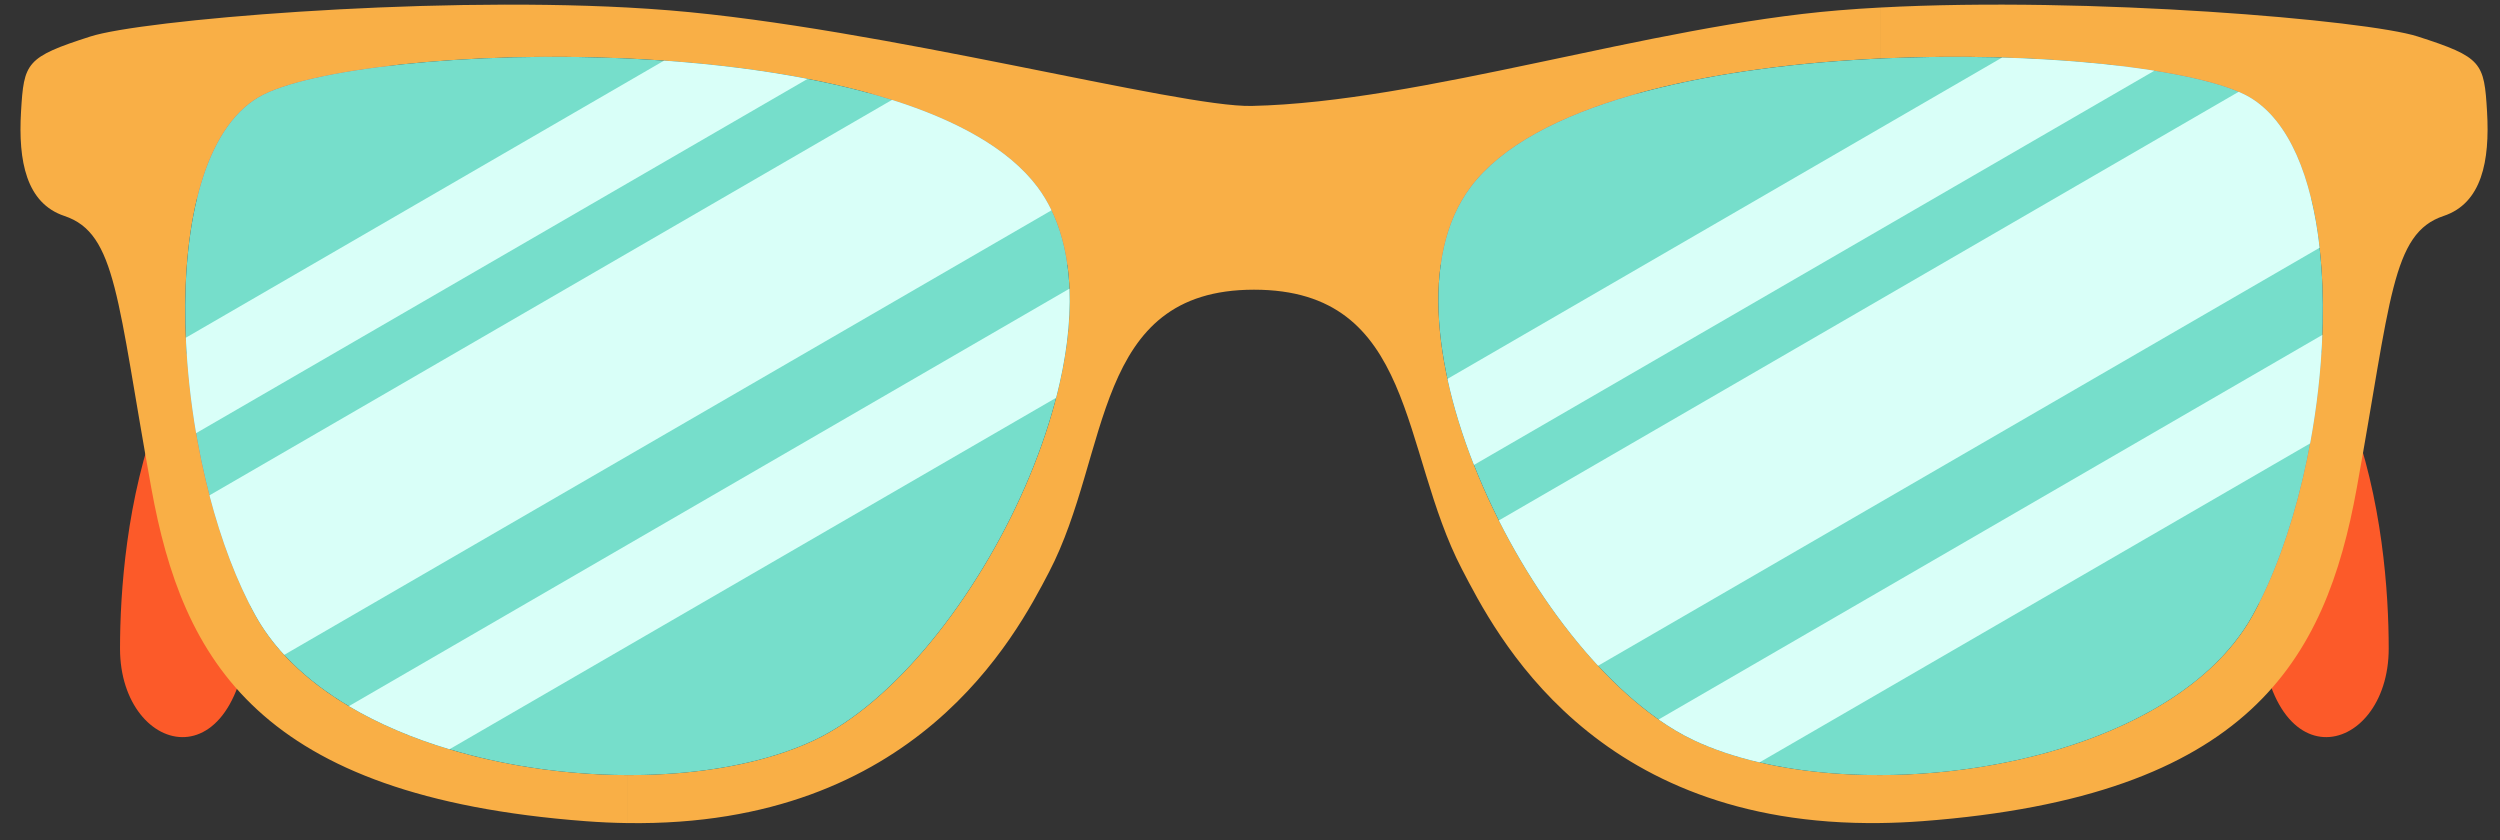 <svg xmlns="http://www.w3.org/2000/svg" width="122" height="41" viewBox="0 0 122 41">
  <rect x="0" y="0" width="122" height="41" fill="#333333" stroke="none"/>
  <g fill="none" fill-rule="evenodd" transform="translate(1)">
    <path fill="#FC5A29" d="M3.432,2.895 C23.241,2.471 92.987,8.222 103.683,10.663 C114.379,13.104 115.569,26.279 115.569,31.65 C115.569,37.023 109.23,38.53 109.23,29.439 C109.23,20.346 108.439,15.421 102.099,14.862 C95.76,14.303 10.166,9.636 4.224,9.474 C-1.718,9.311 -0.529,2.649 3.432,2.895 Z"/>
    <path fill="#FC5A29" d="M116.995,2.895 C97.185,2.471 27.441,8.222 16.743,10.663 C6.047,13.104 4.857,26.278 4.857,31.65 C4.857,37.023 11.197,38.53 11.197,29.439 C11.197,20.346 11.989,15.421 18.328,14.862 C24.666,14.303 110.259,9.636 116.203,9.474 C122.144,9.311 120.957,2.649 116.995,2.895 Z"/>
    <path fill="#F9AF46" d="M90.775,40.164 C91.433,40.155 92.111,40.126 92.812,40.073 C108.777,38.867 112.486,32.223 114.009,23.823 C115.681,14.6 115.704,11.387 118.248,10.539 C120.114,9.917 120.509,7.855 120.368,5.452 C120.226,3.05 120.135,2.792 116.976,1.778 C114.503,0.984 100.956,-0.18 90.774,0.367 L90.774,2.855 C98.769,2.486 106.497,3.397 108.78,4.746 C114.02,7.838 113.005,22.689 108.922,30.04 C106.048,35.212 98.006,37.801 90.775,37.823 L90.775,40.164 L90.775,40.164 Z M60.083,5.17 C56.553,5.248 41.984,1.353 31.681,0.506 C31.014,0.451 30.324,0.406 29.621,0.367 L29.621,2.855 C37.933,3.24 46.541,5.012 49.627,9.126 C54.714,15.91 46.518,32.443 38.746,36.117 C36.314,37.266 33.058,37.835 29.621,37.824 L29.621,40.166 C43.707,40.369 48.571,31.026 50.191,27.921 C53.214,22.126 52.285,14.137 60.197,14.137 C68.109,14.137 67.321,21.985 70.344,27.779 C71.963,30.883 76.699,40.355 90.775,40.164 L90.775,37.823 C87.335,37.834 84.079,37.265 81.649,36.116 C73.877,32.442 65.681,15.909 70.768,9.125 C73.854,5.011 82.459,3.239 90.775,2.854 L90.775,0.366 C90.07,0.404 89.382,0.449 88.714,0.505 C79.493,1.265 68.392,4.987 60.083,5.17 Z M29.621,0.367 C19.437,-0.179 5.89,0.985 3.418,1.779 C0.258,2.793 0.168,3.05 0.026,5.453 C-0.116,7.856 0.279,9.918 2.145,10.54 C4.689,11.388 4.712,14.601 6.385,23.824 C7.908,32.224 11.616,38.868 27.581,40.074 C28.281,40.127 28.96,40.157 29.62,40.166 L29.62,37.824 C22.387,37.802 14.345,35.213 11.472,30.041 C7.388,22.69 6.374,7.839 11.613,4.747 C13.897,3.399 21.623,2.487 29.621,2.856 L29.621,0.367 Z"/>
    <path fill="#76DECB" d="M11.613,4.746 C16.272,1.997 43.572,1.055 49.627,9.126 C54.714,15.91 46.518,32.443 38.746,36.117 C31.203,39.682 15.712,37.672 11.473,30.041 C7.388,22.689 6.375,7.838 11.613,4.746 L11.613,4.746 Z M108.781,4.746 C104.124,1.997 76.821,1.055 70.768,9.126 C65.681,15.91 73.876,32.443 81.649,36.117 C89.191,39.682 104.682,37.672 108.922,30.041 C113.006,22.689 114.021,7.838 108.781,4.746 Z"/>
    <path fill="#D9FFF8" d="M3.145 23.397L39.246 2.48C39.448 2.566 39.628 2.656 39.781 2.746 41.73 3.896 42.813 6.676 43.196 10.09L7.986 30.489C6.16 28.518 4.477 26.039 3.145 23.397zM.637 16.489L27.703.808C30.481.891 33.046 1.119 35.136 1.45L1.929 20.689C1.378 19.286.936 17.871.637 16.489zM10.94 33.11L43.331 14.343C43.264 16.087 43.06 17.884 42.735 19.636L15.866 35.204C14.692 34.931 13.606 34.569 12.649 34.116 12.08 33.847 11.508 33.508 10.94 33.11z" transform="translate(69 2)"/>
    <path fill="#D9FFF8" d="M1.222 22.173L34.529 2.875C37.672 3.867 40.221 5.254 41.626 7.126 41.892 7.479 42.118 7.861 42.313 8.263L4.871 29.956C4.324 29.362 3.852 28.724 3.473 28.04 2.556 26.39 1.794 24.361 1.222 22.173zM.07 14.48L23.404.96C25.797 1.128 28.178 1.417 30.412 1.849L.57 19.138C.306 17.591.136 16.016.07 14.48zM8.026 32.459L43.189 12.086C43.255 13.745 43.016 15.556 42.538 17.412L12.934 34.564C11.161 34.031 9.491 33.33 8.026 32.459z" transform="translate(8 2)"/>
  </g>
</svg>
